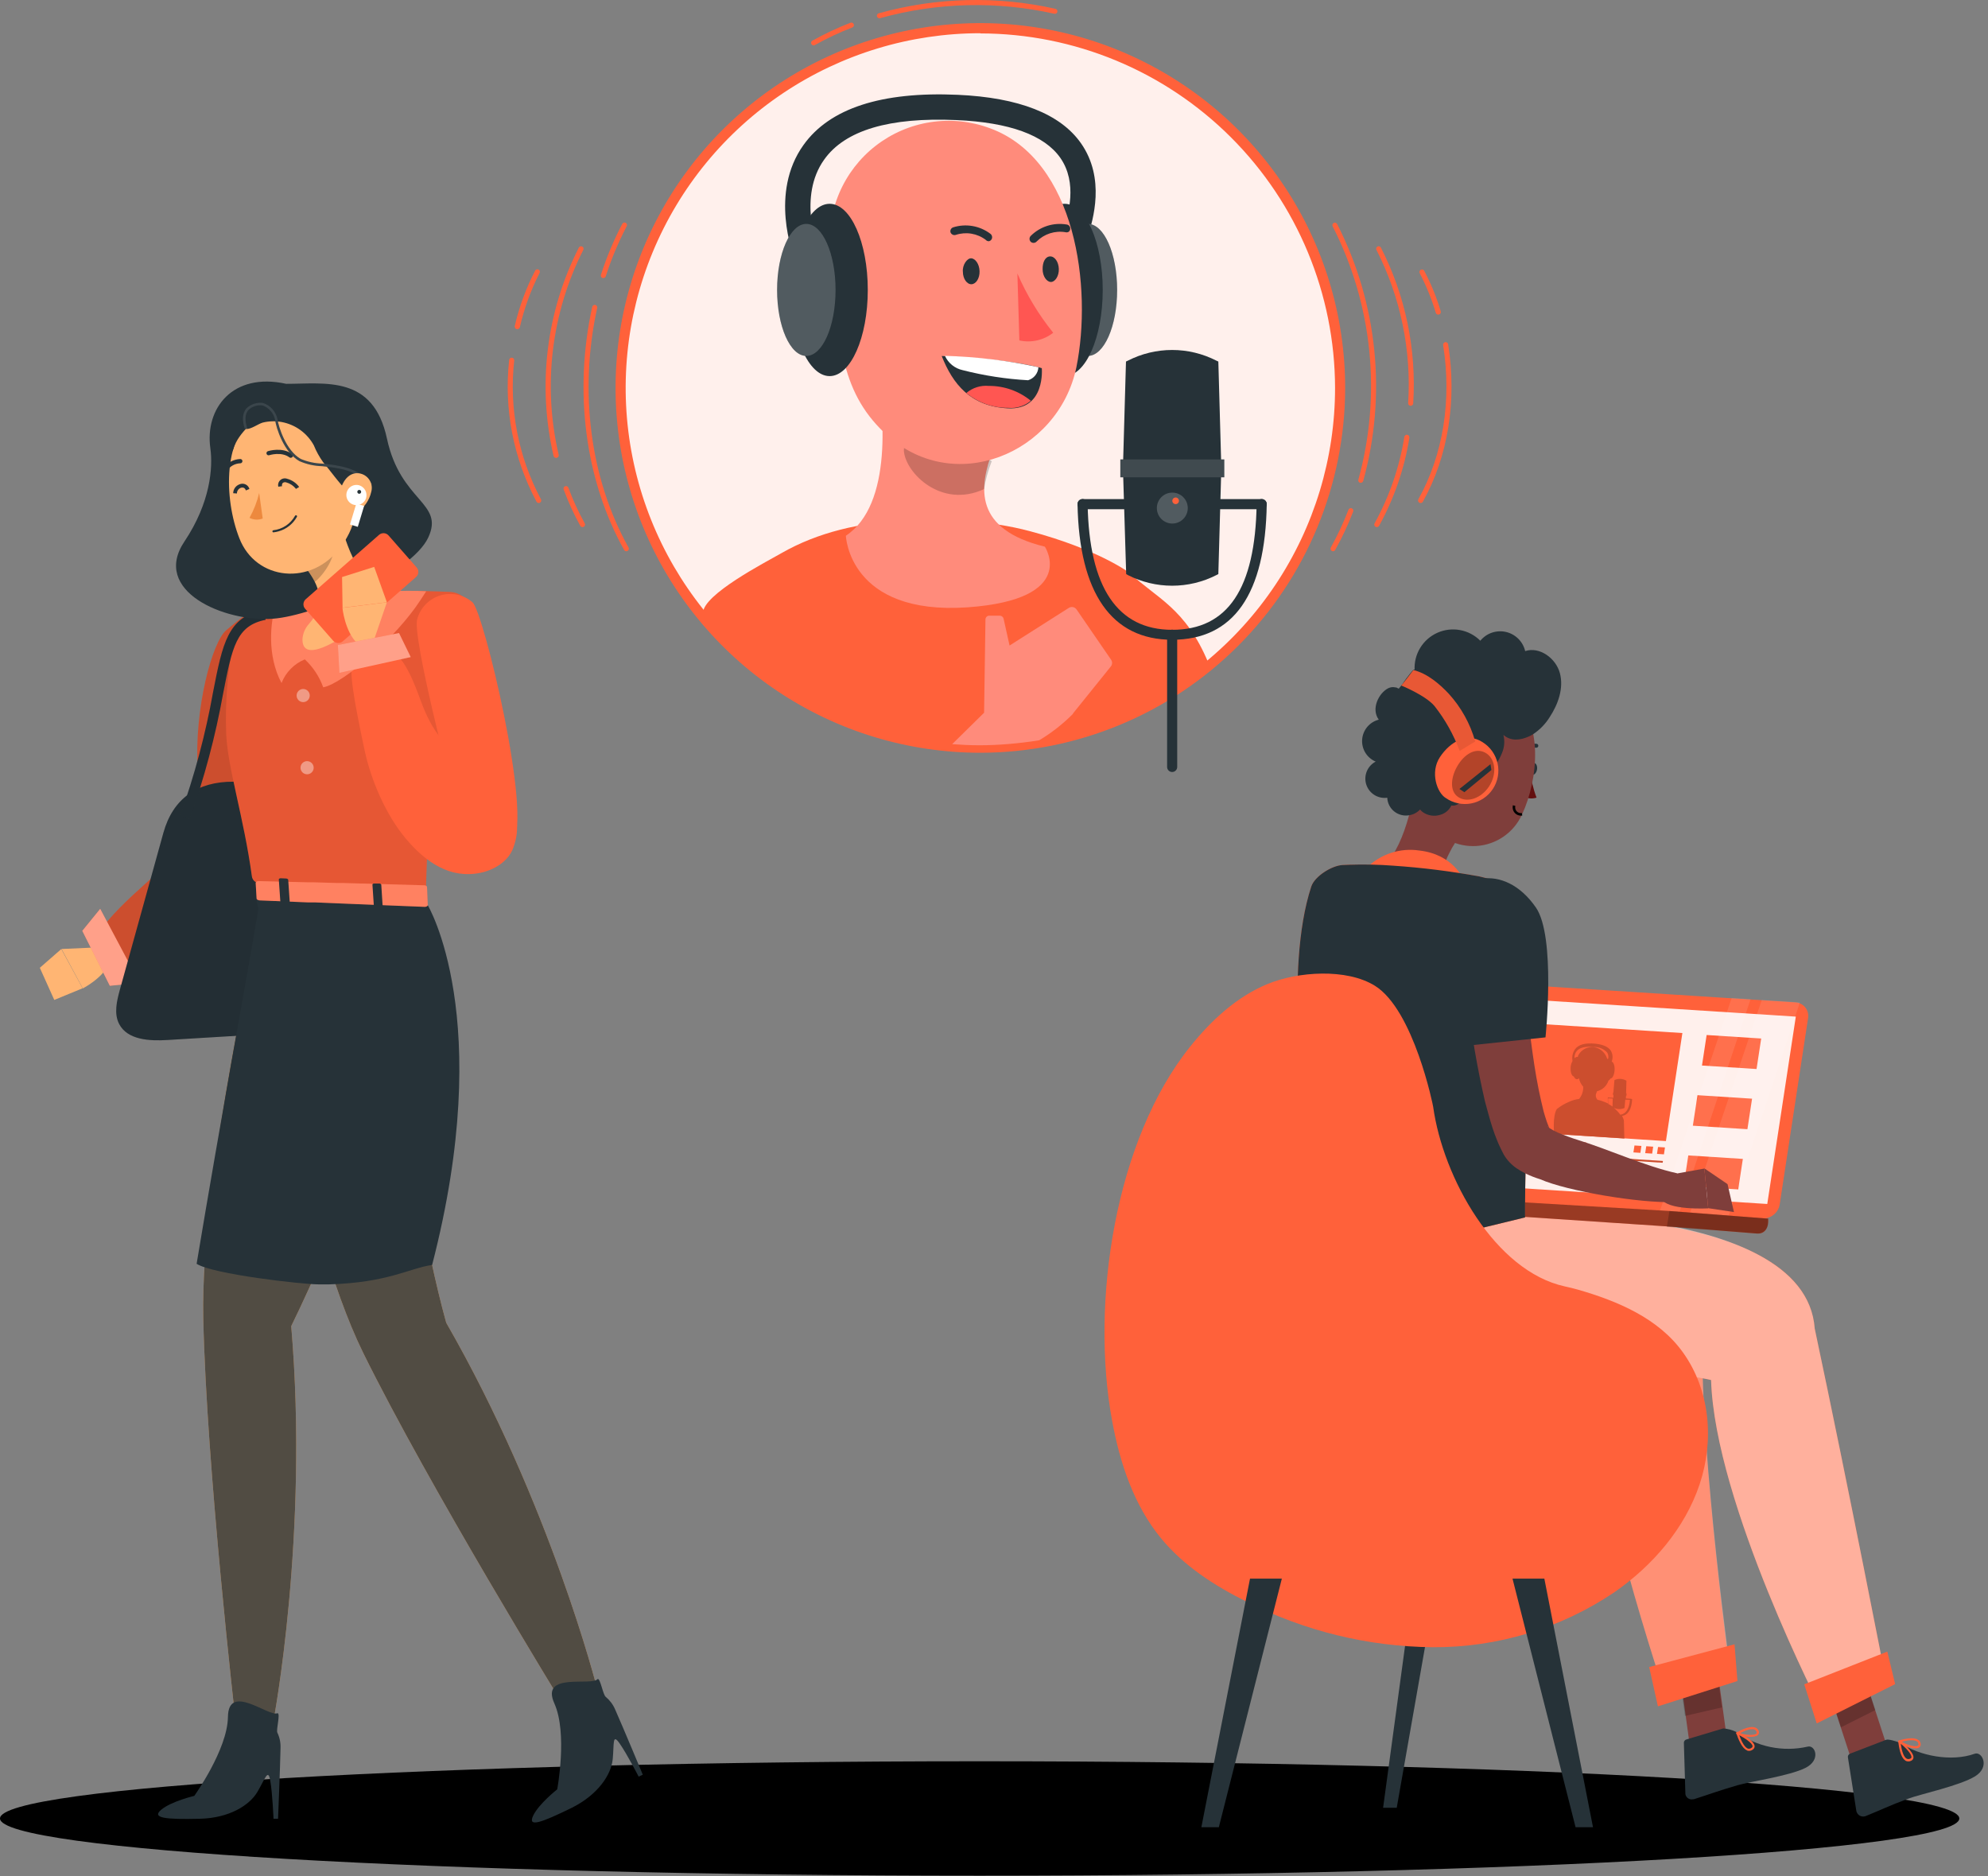 <svg width="373" height="352" viewBox="0 0 373 352" fill="none" xmlns="http://www.w3.org/2000/svg">
<rect x="0" y="0" width="373" height="352" fill="#808080" stroke="none"/>
<path d="M183.808 351.9C285.322 351.9 367.616 347.096 367.616 341.169C367.616 335.242 285.322 330.438 183.808 330.438C82.293 330.438 0 335.242 0 341.169C0 347.096 82.293 351.9 183.808 351.9Z" fill="black"/>
<path d="M49.004 179.295C49.004 179.295 56.199 229.539 68.135 253.799C80.553 278.987 105.599 319.751 105.599 319.751L112.027 316.755C112.027 316.755 103.305 282.22 83.72 248.158C75.605 218.77 71.5 169.91 71.5 169.91L49.004 179.295Z" fill="#FFB573"/>
<path opacity="0.8" d="M49.004 179.295C49.004 179.295 56.199 229.539 68.135 253.799C80.553 278.987 105.599 319.751 105.599 319.751L112.027 316.755C112.027 316.755 103.305 282.22 83.72 248.158C75.605 218.77 71.5 169.91 71.5 169.91L49.004 179.295Z" fill="#263238"/>
<path d="M48.993 171.723C48.993 171.723 37.56 220.327 38.138 247.326C38.745 275.405 44.206 322.938 44.206 322.938H51.297C51.297 322.938 57.989 287.957 54.643 248.805C74.049 209.045 79.016 174.861 79.016 174.861L48.993 171.723Z" fill="#FFB573"/>
<path opacity="0.8" d="M48.993 171.723C48.993 171.723 37.56 220.327 38.138 247.326C38.745 275.405 44.206 322.938 44.206 322.938H51.297C51.297 322.938 57.989 287.957 54.643 248.805C74.049 209.045 79.016 174.861 79.016 174.861L48.993 171.723Z" fill="#263238"/>
<path d="M47.534 166.781C45.069 169.768 41.714 171.863 38.434 173.901C36.032 175.38 33.643 176.862 31.267 178.347C28.802 179.873 26.176 181.447 23.284 181.409C20.393 181.371 17.824 176.062 18.544 175.001C22.602 168.829 32.177 162.373 35.409 157.681C36.003 156.52 36.492 155.308 36.869 154.059C36.869 152.068 37.097 144.484 37.097 144.484C36.395 132.89 39.855 120.358 42.472 118.215C46.264 115.115 48.302 112.992 51.004 116.092C52.777 118.159 49.99 138.436 50.113 148.864C50.113 149.168 50.805 153.946 50.9 155.197C51.364 161.53 49.999 163.805 47.534 166.781Z" fill="#FF613A"/>
<path opacity="0.2" d="M47.534 166.781C45.069 169.768 41.714 171.863 38.434 173.901C36.032 175.38 33.643 176.862 31.267 178.347C28.802 179.873 26.176 181.447 23.284 181.409C20.393 181.371 17.824 176.062 18.544 175.001C22.602 168.829 32.177 162.373 35.409 157.681C36.003 156.52 36.492 155.308 36.869 154.059C36.869 152.068 37.097 144.484 37.097 144.484C36.395 132.89 39.855 120.358 42.472 118.215C46.264 115.115 48.302 112.992 51.004 116.092C52.777 118.159 49.99 138.436 50.113 148.864C50.113 149.168 50.805 153.946 50.9 155.197C51.364 161.53 49.999 163.805 47.534 166.781Z" fill="black"/>
<path d="M18.695 177.723L11.547 178.045L15.538 185.439C15.538 185.439 19.529 183.411 20.742 180.32L18.695 177.723Z" fill="#FFB573"/>
<path d="M7.473 181.572L10.184 187.601L15.502 185.411L11.502 178.055L7.473 181.572Z" fill="#FFB573"/>
<path d="M15.438 174.641L20.604 184.946L26.178 184.387L18.803 170.508L15.438 174.641Z" fill="#FF613A"/>
<path opacity="0.4" d="M15.438 174.641L20.604 184.946L26.178 184.387L18.803 170.508L15.438 174.641Z" fill="white"/>
<path d="M52.037 325.062C52.47 325.962 52.675 326.955 52.634 327.953C52.568 331.594 52.17 341.225 52.17 341.225H51.317C51.317 341.225 51.127 336.485 50.71 334.087C50.293 331.688 49.762 333.698 48.293 336.191C46.823 338.685 43.031 341.093 37.495 341.225C31.001 341.377 28.375 341.093 30.262 339.519C32.148 337.945 36.452 336.931 36.452 336.931C36.452 336.931 42.68 328.257 42.766 322.132C42.851 315.572 50.464 322.227 52.084 321.412C52.644 321.526 51.781 324.512 52.037 325.062Z" fill="#263238"/>
<path d="M113.656 318.359C114.425 318.996 115.03 319.809 115.419 320.729C116.898 324.057 120.605 332.959 120.605 332.959L119.827 333.319C119.827 333.319 117.657 329.1 116.263 327.1C114.869 325.1 115.239 327.147 114.964 330.029C114.689 332.911 112.262 336.665 107.304 339.158C101.484 342.002 98.981 342.894 100.024 340.666C101.067 338.438 104.546 335.708 104.546 335.708C104.546 335.708 106.527 325.213 104.015 319.592C101.313 313.61 111.03 316.425 112.149 314.994C112.651 314.909 113.135 317.98 113.656 318.359Z" fill="#263238"/>
<path d="M30.661 156.231L22.498 185.667C21.911 187.8 21.342 190.179 22.366 192.132C23.93 195.118 28.054 195.327 31.419 195.118L47.042 194.17C49.763 194.009 52.92 193.592 54.332 191.26C55.176 189.866 55.138 188.122 55.062 186.52C54.645 177.16 53.808 167.835 52.55 158.544C51.82 153.15 50.208 146.675 43.8 146.656C37.031 146.628 32.452 149.804 30.661 156.231Z" fill="#263238"/>
<path opacity="0.1" d="M30.661 156.231L22.498 185.667C21.911 187.8 21.342 190.179 22.366 192.132C23.93 195.118 28.054 195.327 31.419 195.118L47.042 194.17C49.763 194.009 52.92 193.592 54.332 191.26C55.176 189.866 55.138 188.122 55.062 186.52C54.645 177.16 53.808 167.835 52.55 158.544C51.82 153.15 50.208 146.675 43.8 146.656C37.031 146.628 32.452 149.804 30.661 156.231Z" fill="#0F0F0F"/>
<path d="M81.077 237.323C76.82 237.92 72.896 240.622 61.823 240.963H61.159C60.695 240.963 60.211 240.963 59.709 240.963C56.742 240.963 39.915 239.067 36.891 237.105C41.384 210.153 46.835 180.329 47.745 174.878L48.485 170.46L48.105 168.943V168.555L63.207 169.105L80.205 169.73C80.205 169.73 93.069 190.956 81.077 237.323Z" fill="#263238"/>
<path d="M47.296 115.184C50.14 114.416 55.013 113.184 59.468 112.387C64.696 111.542 69.977 111.061 75.272 110.946C78.627 110.804 81.907 110.946 84.533 111.06C85.184 111.104 85.816 111.292 86.385 111.611C86.954 111.929 87.444 112.371 87.821 112.903C88.198 113.435 88.451 114.044 88.563 114.686C88.675 115.328 88.642 115.987 88.468 116.615C81.329 142.126 80.21 153.483 79.936 166.651L48.699 165.703C48.343 165.69 48.003 165.552 47.739 165.312C47.475 165.073 47.305 164.748 47.258 164.395C45.732 153.246 42.708 144.136 42.442 137.595C42.218 131.261 42.785 124.923 44.13 118.729C44.259 117.896 44.627 117.118 45.189 116.489C45.751 115.859 46.482 115.406 47.296 115.184V115.184Z" fill="#FF613A"/>
<path opacity="0.1" d="M47.296 115.184C50.14 114.416 55.013 113.184 59.468 112.387C64.696 111.542 69.977 111.061 75.272 110.946C78.627 110.804 81.907 110.946 84.533 111.06C85.184 111.104 85.816 111.292 86.385 111.611C86.954 111.929 87.444 112.371 87.821 112.903C88.198 113.435 88.451 114.044 88.563 114.686C88.675 115.328 88.642 115.987 88.468 116.615C81.329 142.126 80.21 153.483 79.936 166.651L48.803 165.703C48.419 165.69 48.051 165.541 47.766 165.282C47.481 165.024 47.298 164.672 47.249 164.29C45.713 153.199 42.708 144.117 42.442 137.595C42.218 131.261 42.785 124.923 44.13 118.729C44.259 117.896 44.627 117.118 45.189 116.489C45.751 115.859 46.482 115.406 47.296 115.184V115.184Z" fill="black"/>
<path d="M35.579 153.681L33.797 153.027C36.516 145.441 38.593 137.64 40.006 129.706C41.77 120.691 42.746 115.723 49.486 114.387L49.846 116.283C44.348 117.363 43.571 121.355 41.864 130.105C40.425 138.124 38.322 146.01 35.579 153.681V153.681Z" fill="#263238"/>
<path opacity="0.1" d="M35.579 153.681L33.797 153.027C36.516 145.441 38.593 137.64 40.006 129.706C41.77 120.691 42.746 115.723 49.486 114.387L49.846 116.283C44.348 117.363 43.571 121.355 41.864 130.105C40.425 138.124 38.322 146.01 35.579 153.681V153.681Z" fill="#0F0F0F"/>
<path d="M88.65 112.994C87.833 112.288 86.85 111.801 85.793 111.577C84.736 111.353 83.64 111.4 82.606 111.713C81.573 112.026 80.635 112.595 79.88 113.368C79.125 114.14 78.578 115.091 78.289 116.132C77.246 119.355 84.925 148.516 84.925 148.525C84.925 152.317 96.215 158.005 96.215 158.005C99.913 153.113 90.727 114.748 88.65 112.994Z" fill="#FF613A"/>
<path d="M78.971 131.545C77.918 128.701 75.586 122.065 72.591 121.961C70.78 121.895 67.102 122.217 66.239 123.857C65.376 125.497 66.391 131.28 68.391 140.675C69.595 146.363 72.401 152.894 76.145 157.341C79.89 161.787 84.45 164.924 90.147 163.749C92.783 163.199 95.371 161.597 96.3 159.075C99.144 151.302 92.934 147.149 88.65 143.907C83.445 139.935 81.16 137.461 78.971 131.545Z" fill="#FF613A"/>
<path d="M79.965 110.937L78.789 112.729C74.258 119.668 64.332 128.286 60.644 128.949C59.93 126.951 58.746 125.153 57.194 123.707C56.202 124.111 55.303 124.713 54.552 125.476C53.801 126.238 53.213 127.146 52.823 128.144C50.046 122.949 50.738 116.654 51.733 113.573C53.629 113.146 55.592 112.72 57.487 112.388C62.716 111.547 67.996 111.068 73.291 110.956C75.513 110.813 77.742 110.807 79.965 110.937V110.937Z" fill="#FF613A"/>
<path opacity="0.2" d="M79.965 110.937L78.789 112.729C74.258 119.668 64.332 128.286 60.644 128.949C59.93 126.951 58.746 125.153 57.194 123.707C56.202 124.111 55.303 124.713 54.552 125.476C53.801 126.238 53.213 127.146 52.823 128.144C50.046 122.949 50.738 116.654 51.733 113.573C53.629 113.146 55.592 112.72 57.487 112.388C62.716 111.547 67.996 111.068 73.291 110.956C75.513 110.813 77.742 110.807 79.965 110.937V110.937Z" fill="white"/>
<path d="M39.467 84.098C39.979 87.729 39.467 94.337 34.613 101.579C28.357 110.86 42.065 116.747 51.184 116.084C59.28 115.496 77.245 107.476 80.345 100.859C83.445 94.242 75.159 94.223 72.6 82.278C70.04 70.333 61.044 72.021 53.697 72.011C43.619 69.784 38.415 76.675 39.467 84.098Z" fill="#263238"/>
<path d="M57.613 106.859C59.765 109.769 61.348 113.211 57.963 117.06C57.232 117.859 56.803 118.888 56.75 119.97C56.75 121.695 57.698 123.383 63.386 120.055C71.558 115.249 70.875 109.817 70.875 109.817C66.581 108.518 64.012 99.493 63.016 94.336L57.613 106.859Z" fill="#FFB573"/>
<path opacity="0.2" d="M62.532 102.085C63.157 104.284 60.825 107.773 59.062 109.176C58.653 108.359 58.171 107.582 57.621 106.853L60.797 99.449C61.546 100.202 62.136 101.099 62.532 102.085V102.085Z" fill="black"/>
<path d="M64.863 80.855C63.321 78.241 60.807 76.344 57.871 75.579C54.934 74.813 51.814 75.241 49.193 76.769C41.485 81.234 42.064 93.729 44.898 100.953C47.998 108.982 58.473 110.006 63.858 102.707C67.498 97.843 67.043 94.298 66.399 85.918C66.283 84.134 65.757 82.402 64.863 80.855V80.855Z" fill="#FFB573"/>
<path d="M53.715 90.506C53.608 90.468 53.495 90.456 53.382 90.471C53.27 90.486 53.163 90.527 53.07 90.592C52.996 90.675 52.943 90.776 52.916 90.885C52.89 90.995 52.891 91.109 52.919 91.217L52.217 91.312C52.162 91.09 52.168 90.856 52.235 90.637C52.302 90.418 52.428 90.222 52.599 90.068C52.769 89.915 52.978 89.812 53.203 89.769C53.428 89.725 53.661 89.745 53.876 89.824C54.781 90.063 55.578 90.605 56.132 91.359L55.535 91.72C55.073 91.132 54.435 90.707 53.715 90.506Z" fill="#263238"/>
<path d="M46.124 92.015C46.101 91.914 46.057 91.819 45.995 91.735C45.933 91.652 45.854 91.583 45.764 91.531C45.569 91.455 45.352 91.455 45.157 91.531C44.947 91.614 44.767 91.76 44.642 91.948C44.516 92.136 44.451 92.358 44.455 92.584L43.754 92.536C43.756 92.175 43.868 91.823 44.074 91.527C44.281 91.231 44.572 91.004 44.91 90.877C44.989 90.839 45.072 90.81 45.157 90.792C45.5 90.705 45.864 90.755 46.17 90.932C46.477 91.109 46.702 91.399 46.797 91.74L46.124 92.015Z" fill="#263238"/>
<path d="M49.291 97.276C48.894 97.435 48.467 97.506 48.04 97.485C47.613 97.463 47.196 97.35 46.816 97.152C47.631 95.688 48.24 94.119 48.627 92.488L49.291 97.276Z" fill="#ED893E"/>
<path d="M55.717 96.953C55.728 96.93 55.735 96.904 55.736 96.878C55.738 96.852 55.734 96.826 55.725 96.801C55.716 96.776 55.703 96.754 55.685 96.734C55.667 96.715 55.646 96.699 55.623 96.688C55.573 96.665 55.517 96.662 55.466 96.679C55.414 96.697 55.372 96.734 55.348 96.783C54.933 97.525 54.346 98.158 53.637 98.628C52.928 99.098 52.117 99.391 51.271 99.484C51.222 99.498 51.179 99.527 51.15 99.569C51.12 99.611 51.106 99.661 51.11 99.712C51.114 99.737 51.122 99.761 51.135 99.783C51.148 99.804 51.165 99.823 51.185 99.838C51.206 99.853 51.229 99.864 51.253 99.87C51.278 99.876 51.303 99.877 51.328 99.873C51.649 99.838 51.966 99.774 52.276 99.683C53.002 99.479 53.68 99.133 54.271 98.664C54.862 98.195 55.353 97.614 55.717 96.953Z" fill="#263238"/>
<path d="M41.023 78.62C38.179 82.27 43.061 86.564 43.762 84.308C44.891 80.564 48.104 79.682 48.085 76.544C48.047 71.595 43.886 74.98 41.023 78.62Z" fill="#263238"/>
<path d="M54.884 85.746C54.916 85.704 54.938 85.656 54.951 85.605C54.964 85.554 54.966 85.501 54.958 85.449C54.95 85.397 54.932 85.347 54.905 85.302C54.878 85.257 54.842 85.218 54.799 85.187C52.969 83.812 50.381 84.609 50.268 84.646C50.218 84.663 50.172 84.689 50.132 84.722C50.092 84.757 50.059 84.798 50.036 84.845C49.988 84.939 49.979 85.048 50.012 85.149C50.044 85.249 50.116 85.333 50.21 85.381C50.304 85.429 50.414 85.438 50.514 85.405C50.514 85.405 52.789 84.665 54.306 85.812C54.373 85.862 54.455 85.889 54.538 85.889C54.622 85.889 54.704 85.862 54.771 85.812L54.884 85.746Z" fill="#263238"/>
<path d="M42.558 88.364C42.829 87.939 43.199 87.585 43.637 87.334C44.074 87.083 44.566 86.942 45.07 86.923V86.923C45.124 86.924 45.177 86.915 45.227 86.896C45.277 86.876 45.323 86.847 45.361 86.81C45.4 86.773 45.431 86.729 45.453 86.68C45.474 86.631 45.486 86.578 45.487 86.525C45.489 86.472 45.479 86.419 45.46 86.37C45.44 86.32 45.411 86.275 45.374 86.237C45.337 86.199 45.293 86.169 45.244 86.148C45.195 86.128 45.142 86.117 45.089 86.117C44.451 86.138 43.827 86.312 43.269 86.624C42.712 86.936 42.237 87.376 41.885 87.909V87.909C41.855 87.952 41.834 88.001 41.824 88.052C41.814 88.104 41.814 88.157 41.825 88.208C41.835 88.26 41.856 88.308 41.886 88.351C41.916 88.394 41.954 88.431 41.999 88.459C42.057 88.494 42.125 88.512 42.193 88.512C42.261 88.512 42.329 88.494 42.387 88.459C42.45 88.44 42.508 88.407 42.558 88.364Z" fill="#263238"/>
<path d="M52.862 79.18C54.127 79.416 55.323 79.931 56.364 80.687C57.405 81.442 58.265 82.421 58.882 83.55C59.339 84.674 59.928 85.74 60.636 86.726C61.422 87.607 64.058 91.219 64.996 91.93C65.935 92.641 65.603 89.844 66.494 89.304C67.449 88.877 68.363 88.363 69.224 87.768C69.745 87.272 70.142 86.659 70.382 85.981C70.623 85.302 70.7 84.577 70.608 83.863C70.418 82.43 69.866 81.07 69.006 79.909C67.863 78.238 66.397 76.811 64.695 75.713C62.993 74.615 61.09 73.868 59.095 73.514C57.101 73.161 55.056 73.21 53.081 73.657C51.105 74.104 49.239 74.94 47.591 76.117C46.529 76.876 43.524 80.08 46.216 80.469C47.032 80.582 48.454 79.521 49.288 79.284C50.459 78.997 51.677 78.961 52.862 79.18Z" fill="#263238"/>
<path d="M69.463 91.142C66.969 88.146 63.509 87.786 60.438 87.464C58.971 87.425 57.526 87.103 56.181 86.516C53.233 84.847 51.801 80.249 51.612 78.761C51.485 78.152 51.205 77.586 50.799 77.115C50.392 76.644 49.873 76.284 49.289 76.069C48.802 75.996 48.305 76.037 47.836 76.188C47.367 76.339 46.94 76.597 46.587 76.941C45.962 77.68 45.895 78.837 46.398 80.382L45.952 80.524C45.383 78.818 45.478 77.51 46.227 76.628C46.637 76.228 47.133 75.928 47.677 75.751C48.221 75.573 48.799 75.523 49.365 75.604C50.052 75.834 50.664 76.242 51.141 76.787C51.617 77.331 51.94 77.993 52.076 78.704C52.257 80.069 53.66 84.544 56.418 86.099C57.707 86.644 59.086 86.943 60.485 86.98C63.49 87.293 67.216 87.682 69.832 90.82L69.463 91.142Z" fill="#263238"/>
<path opacity="0.1" d="M69.463 91.142C66.969 88.146 63.509 87.786 60.438 87.464C58.971 87.425 57.526 87.103 56.181 86.516C53.233 84.847 51.801 80.249 51.612 78.761C51.485 78.152 51.205 77.586 50.799 77.115C50.392 76.644 49.873 76.284 49.289 76.069C48.802 75.996 48.305 76.037 47.836 76.188C47.367 76.339 46.94 76.597 46.587 76.941C45.962 77.68 45.895 78.837 46.398 80.382L45.952 80.524C45.383 78.818 45.478 77.51 46.227 76.628C46.637 76.228 47.133 75.928 47.677 75.751C48.221 75.573 48.799 75.523 49.365 75.604C50.052 75.834 50.664 76.242 51.141 76.787C51.617 77.331 51.94 77.993 52.076 78.704C52.257 80.069 53.66 84.544 56.418 86.099C57.707 86.644 59.086 86.943 60.485 86.98C63.49 87.293 67.216 87.682 69.832 90.82L69.463 91.142Z" fill="white"/>
<path d="M69.735 91.171C69.636 90.446 69.254 89.79 68.674 89.346C68.093 88.902 67.36 88.706 66.635 88.8C64.55 89.113 63.602 91.919 63.602 93.758C63.602 95.787 65.118 97.285 66.948 96.147C68.32 95.27 69.29 93.887 69.65 92.299C69.754 91.932 69.782 91.549 69.735 91.171V91.171Z" fill="#FFB573"/>
<path d="M68.676 93.482C68.557 93.832 68.338 94.141 68.046 94.368C67.753 94.596 67.401 94.733 67.031 94.763C66.662 94.792 66.293 94.713 65.968 94.534C65.643 94.356 65.378 94.087 65.205 93.759C65.031 93.432 64.958 93.061 64.993 92.692C65.028 92.324 65.171 91.973 65.403 91.685C65.635 91.396 65.946 91.181 66.299 91.068C66.651 90.954 67.03 90.947 67.387 91.045C67.632 91.12 67.859 91.242 68.057 91.406C68.255 91.569 68.418 91.769 68.538 91.995C68.658 92.222 68.732 92.47 68.755 92.725C68.779 92.98 68.752 93.237 68.676 93.482Z" fill="white"/>
<path d="M68.317 94.919L66.852 94.477L65.667 98.399L67.132 98.842L68.317 94.919Z" fill="white"/>
<path d="M67.748 92.376C67.735 92.423 67.713 92.466 67.683 92.504C67.652 92.542 67.615 92.573 67.573 92.596C67.53 92.619 67.484 92.633 67.435 92.638C67.387 92.642 67.339 92.637 67.293 92.623C67.201 92.594 67.124 92.53 67.08 92.444C67.036 92.359 67.027 92.26 67.056 92.168C67.085 92.076 67.149 91.999 67.234 91.955C67.32 91.911 67.419 91.902 67.511 91.931C67.601 91.959 67.676 92.022 67.72 92.105C67.765 92.189 67.775 92.286 67.748 92.376V92.376Z" fill="#263238"/>
<path d="M71.114 100.349L57.365 112.42C56.838 112.883 56.785 113.685 57.248 114.212L62.514 120.211C62.977 120.738 63.78 120.79 64.307 120.328L78.057 108.257C78.584 107.794 78.636 106.991 78.173 106.464L72.907 100.465C72.444 99.938 71.642 99.886 71.114 100.349Z" fill="#FF613A"/>
<path d="M70.27 119.761L72.592 112.992L64.25 114.035C64.25 114.035 64.677 118.491 67.094 120.766L70.27 119.761Z" fill="#FFB573"/>
<path d="M70.209 106.355L64.18 108.261L64.275 114.015L72.588 112.991L70.209 106.355Z" fill="#FFB573"/>
<path d="M74.865 118.766L63.395 121.012L63.679 126.236L77.065 123.278L74.865 118.766Z" fill="#FF613A"/>
<path opacity="0.4" d="M74.865 118.766L63.395 121.012L63.679 126.236L77.065 123.278L74.865 118.766Z" fill="white"/>
<path d="M79.693 170.14L63.947 169.505L62.629 169.448L59.225 169.306H57.917L48.674 168.926C48.39 168.879 48.143 168.756 48.143 168.576L47.973 165.656C47.973 165.457 48.219 165.296 48.541 165.305L57.728 165.533H58.827L63.349 165.665H64.421L79.588 166.092C79.692 166.087 79.796 166.109 79.889 166.155C79.981 166.202 80.061 166.271 80.119 166.357L80.252 169.666C80.347 169.931 80.062 170.149 79.693 170.14Z" fill="#FF613A"/>
<path opacity="0.2" d="M79.693 170.14L63.947 169.505L62.629 169.448L59.225 169.306H57.917L48.674 168.926C48.39 168.879 48.143 168.756 48.143 168.576L47.973 165.656C47.973 165.457 48.219 165.296 48.541 165.305L57.728 165.533H58.827L63.349 165.665H64.421L79.588 166.092C79.692 166.087 79.796 166.109 79.889 166.155C79.981 166.202 80.061 166.271 80.119 166.357L80.252 169.666C80.347 169.931 80.062 170.149 79.693 170.14Z" fill="white"/>
<path d="M52.986 169.438H54C54.039 169.449 54.079 169.452 54.119 169.446C54.159 169.441 54.197 169.426 54.231 169.405C54.265 169.383 54.294 169.355 54.317 169.321C54.339 169.288 54.354 169.25 54.36 169.21L54.076 165.077C54.076 164.954 53.896 164.83 53.687 164.821L52.673 164.773C52.464 164.773 52.312 164.868 52.312 164.991L52.597 169.144C52.623 169.227 52.674 169.301 52.744 169.353C52.814 169.406 52.898 169.436 52.986 169.438V169.438Z" fill="#263238"/>
<path d="M70.523 170.356H71.472C71.507 170.365 71.544 170.368 71.581 170.362C71.617 170.357 71.652 170.344 71.683 170.324C71.715 170.305 71.741 170.279 71.762 170.248C71.783 170.218 71.797 170.183 71.803 170.147L71.538 165.995C71.538 165.881 71.358 165.758 71.168 165.758H70.22C70.031 165.758 69.879 165.834 69.879 165.966L70.154 170.1C70.173 170.27 70.334 170.337 70.523 170.356Z" fill="#263238"/>
<path opacity="0.4" d="M56.885 131.727C57.565 131.727 58.117 131.175 58.117 130.494C58.117 129.813 57.565 129.262 56.885 129.262C56.204 129.262 55.652 129.813 55.652 130.494C55.652 131.175 56.204 131.727 56.885 131.727Z" fill="white"/>
<path opacity="0.4" d="M58.852 144.033C58.852 144.277 58.779 144.515 58.644 144.718C58.508 144.921 58.316 145.078 58.091 145.172C57.865 145.265 57.618 145.289 57.379 145.242C57.14 145.194 56.92 145.077 56.748 144.905C56.575 144.732 56.458 144.513 56.41 144.274C56.363 144.035 56.387 143.787 56.48 143.562C56.574 143.336 56.732 143.144 56.934 143.008C57.137 142.873 57.375 142.801 57.619 142.801C57.946 142.801 58.259 142.931 58.49 143.162C58.722 143.393 58.852 143.706 58.852 144.033V144.033Z" fill="white"/>
<path d="M257.926 163.642C257.926 163.642 258.409 169.036 267.946 172.439C277.483 175.843 274.402 169.643 274.402 169.643C270.022 166.656 270.24 163.395 271.824 160.248C272.206 159.456 272.64 158.69 273.122 157.954L268.951 150.673L265.889 145.336C265.121 151.147 262.884 161.405 257.926 163.642Z" fill="#7F3E3B"/>
<path d="M287.881 143.142C288.279 143.237 288.497 143.825 288.374 144.432C288.251 145.038 287.824 145.465 287.426 145.38C287.028 145.294 286.819 144.697 286.933 144.081C287.047 143.465 287.483 143.048 287.881 143.142Z" fill="#263238"/>
<path d="M285.124 141.292C285.055 141.221 285.016 141.126 285.016 141.027C285.016 140.928 285.055 140.832 285.124 140.761C285.524 140.323 286.022 139.985 286.577 139.774C287.132 139.564 287.728 139.486 288.319 139.548V139.548C288.367 139.556 288.413 139.574 288.454 139.599C288.495 139.625 288.531 139.659 288.559 139.698C288.587 139.738 288.607 139.783 288.618 139.83C288.629 139.878 288.63 139.927 288.622 139.975C288.614 140.023 288.597 140.068 288.571 140.11C288.545 140.151 288.511 140.186 288.472 140.215C288.432 140.243 288.387 140.263 288.34 140.274C288.293 140.285 288.243 140.286 288.196 140.278C287.729 140.235 287.26 140.297 286.821 140.462C286.383 140.626 285.987 140.887 285.664 141.226C285.623 141.272 285.571 141.306 285.513 141.326C285.455 141.346 285.393 141.351 285.333 141.34C285.26 141.341 285.189 141.325 285.124 141.292V141.292Z" fill="#263238"/>
<path d="M285.727 149.343C286.107 149.578 286.534 149.727 286.977 149.779C287.421 149.832 287.871 149.786 288.296 149.646C287.661 147.98 287.253 146.236 287.082 144.461L285.727 149.343Z" fill="#630F0F"/>
<path d="M268.938 132.022C270.581 129.879 273.007 128.475 275.684 128.12C278.361 127.764 281.07 128.486 283.215 130.126C289.851 134.932 288.59 146.394 285.575 152.793C284.822 154.469 283.625 155.908 282.113 156.953C280.602 157.998 278.833 158.61 276.998 158.722C275.164 158.834 273.334 158.443 271.706 157.59C270.078 156.737 268.714 155.455 267.762 153.883C264.776 149.143 265.819 144.659 266.928 136.999C267.143 135.191 267.837 133.472 268.938 132.022V132.022Z" fill="#7F3E3B"/>
<path d="M282.181 141.436C284.021 142.469 284.163 146.176 283.736 148.356C283.243 150.793 281.499 152.148 280.124 150.196C279.063 148.582 278.542 146.673 278.636 144.745C278.74 142.261 280.342 140.403 282.181 141.436Z" fill="#7F3E3B"/>
<path d="M285.361 153.029C285.133 153.029 284.908 152.979 284.701 152.881C284.495 152.784 284.313 152.643 284.167 152.467C284.021 152.292 283.916 152.087 283.859 151.866C283.801 151.645 283.793 151.414 283.835 151.19V151.086L284.299 151.181V151.285C284.267 151.455 284.277 151.631 284.328 151.797C284.379 151.963 284.47 152.113 284.592 152.237C284.714 152.36 284.864 152.451 285.03 152.503C285.195 152.556 285.371 152.567 285.541 152.536L285.617 153.01L285.361 153.029Z" fill="black"/>
<path d="M290.79 134.496C290.002 135.782 288.944 136.882 287.69 137.719C287.445 137.885 287.185 138.028 286.913 138.146C285.263 138.904 283.434 139.094 282.078 137.871C282.363 138.997 282.273 140.185 281.822 141.255C281.266 142.651 280.423 143.913 279.348 144.962C279.683 144.025 279.742 143.012 279.518 142.042C279.331 141.431 278.948 140.898 278.428 140.525C278.136 140.304 277.8 140.145 277.444 140.059C277.087 139.973 276.716 139.962 276.355 140.026C275.993 140.09 275.649 140.228 275.344 140.432C275.038 140.635 274.778 140.899 274.579 141.208C274.292 141.793 274.123 142.43 274.082 143.08C274.042 143.731 274.13 144.383 274.342 145C274.774 146.215 274.96 147.504 274.892 148.792C274.693 150.072 273.593 151.333 272.314 151.124C272.11 151.553 271.815 151.931 271.45 152.234C271.085 152.537 270.658 152.757 270.2 152.878C269.653 153.049 269.074 153.091 268.508 153C267.942 152.91 267.405 152.69 266.938 152.356C266.754 152.218 266.588 152.055 266.446 151.873C265.898 152.456 265.17 152.837 264.379 152.954C263.889 153.039 263.387 153.019 262.906 152.895C262.424 152.771 261.975 152.546 261.588 152.235C261.2 151.924 260.883 151.533 260.658 151.09C260.434 150.647 260.306 150.161 260.284 149.664C259.441 149.781 258.584 149.597 257.864 149.144C257.143 148.691 256.606 147.999 256.346 147.188C256.087 146.378 256.122 145.502 256.445 144.715C256.768 143.928 257.359 143.28 258.113 142.886C257.309 142.548 256.632 141.967 256.176 141.224C255.72 140.481 255.51 139.613 255.574 138.744C255.638 137.875 255.973 137.047 256.532 136.379C257.091 135.71 257.847 135.234 258.691 135.018C257.203 132.989 258.691 130.059 260.416 129.149C260.57 129.071 260.732 129.011 260.9 128.969C261.192 128.894 261.499 128.894 261.791 128.969H261.933C262.085 129.017 262.229 129.088 262.36 129.178C262.394 129.188 262.43 129.188 262.464 129.178C262.893 128.688 263.283 128.165 263.63 127.614L263.791 127.386C263.857 127.312 263.917 127.233 263.971 127.149C264.701 126.201 265.403 125.253 265.422 125.727C265.338 124.265 265.7 122.812 266.461 121.561C267.222 120.309 268.345 119.319 269.682 118.72C271.019 118.122 272.505 117.944 273.946 118.21C275.386 118.476 276.711 119.173 277.746 120.21C278.314 119.513 279.067 118.99 279.917 118.699C280.768 118.408 281.683 118.361 282.559 118.563C283.435 118.765 284.237 119.209 284.874 119.843C285.511 120.478 285.958 121.278 286.164 122.153C288.894 121.262 291.937 123.518 292.677 126.296C293.416 129.074 292.373 132.079 290.79 134.496Z" fill="#263238"/>
<path d="M315.014 312.72L321.83 310.359L324.153 327.224L317.337 329.575L315.014 312.72Z" fill="#7F3E3B"/>
<path opacity="0.2" d="M316.15 321.925L323.07 320.332L321.772 310.89L314.955 313.241L316.15 321.925Z" fill="black"/>
<path d="M325.811 326.892C328.115 328.058 331.945 328.636 337.813 328.456C339.168 328.456 339.955 331.3 337.016 332.021C334.078 332.741 328.238 334.087 326.095 334.524C323.517 335.045 322.161 335.472 320.521 335.964C320.146 336.078 319.753 336.116 319.363 336.077C318.974 336.038 318.596 335.922 318.251 335.736C317.907 335.55 317.602 335.298 317.356 334.994C317.109 334.69 316.925 334.34 316.814 333.964C316.756 333.729 316.73 333.486 316.739 333.244C316.739 333.244 317.241 327.395 317.516 327.338L323.526 324.854C323.953 324.797 324.465 326.494 325.811 326.892Z" fill="#7F3E3B"/>
<path d="M245.744 230.139C245.913 236.648 247.262 243.072 249.726 249.099C254.684 260.987 285.276 258.522 298.661 257.954C297.713 274.335 312.692 318.806 312.692 318.806L324.845 315.573C324.845 315.573 319.091 273.965 319.375 251.327C319.669 230.661 271.975 228.66 271.975 228.66L245.744 230.139Z" fill="#FF613A"/>
<path opacity="0.3" d="M245.744 230.139C245.913 236.648 247.262 243.072 249.726 249.099C254.684 260.987 285.276 258.522 298.661 257.953C297.713 274.334 312.521 318.284 312.521 318.284L324.845 314.729C324.845 314.729 319.091 273.965 319.413 251.289C319.707 230.622 272.013 228.622 272.013 228.622L245.744 230.139Z" fill="white"/>
<path d="M309.428 312.757L325.439 308.491L325.989 315.383L311.068 320.133L309.428 312.757Z" fill="#FF613A"/>
<path d="M342.997 316.786L349.452 313.553L354.676 329.575L348.23 332.807L342.997 316.786Z" fill="#7F3E3B"/>
<path d="M355.9 328.533C358.204 329.699 362.034 330.277 367.902 330.097C369.257 330.097 370.044 332.941 367.105 333.662C364.167 334.382 358.327 335.728 356.184 336.164C352.696 336.866 348.06 338.392 347.852 335.321C347.852 335.321 347.33 329.026 347.605 328.979L353.606 326.495C354.042 326.419 354.45 327.566 355.9 328.533Z" fill="#7F3E3B"/>
<path opacity="0.2" d="M345.404 324.066L351.86 320.833L349.168 312.566L342.712 315.799L345.404 324.066Z" fill="black"/>
<path d="M261.338 229.105C261.338 229.105 259.926 242.377 263.983 252.075C268.951 263.954 306.312 255.346 321.043 258.91C321.745 282.061 341.899 321.061 341.899 321.061L353.93 315.61C353.93 315.61 347.038 280.089 340.487 249.25C338.799 226.204 286.508 228.044 286.195 228.1L261.338 229.105Z" fill="#FF613A"/>
<path opacity="0.5" d="M261.338 229.106C261.338 229.106 259.926 242.378 263.983 252.076C268.951 263.954 306.312 255.346 321.043 258.911C321.745 282.061 341.899 321.062 341.899 321.062L353.93 315.611C353.93 315.611 347.038 280.089 340.487 249.251C338.724 224.669 278.526 227.561 278.213 227.57L261.338 229.106Z" fill="white"/>
<path d="M338.524 316L354.109 309.866L355.579 315.962L340.866 323.337L338.524 316Z" fill="#FF613A"/>
<path d="M331.585 225.883L275.833 222.309L281.189 187.167L336.941 190.732L331.585 225.883Z" fill="#FF613A"/>
<path d="M330.646 228.594L275.662 225.077C275.3 225.061 274.945 224.968 274.622 224.804C274.299 224.64 274.014 224.409 273.787 224.126C273.56 223.844 273.396 223.516 273.306 223.165C273.216 222.814 273.201 222.448 273.263 222.091L278.61 187.167C278.737 186.408 279.136 185.723 279.734 185.239C280.331 184.755 281.084 184.507 281.852 184.541L336.836 188.058C337.199 188.072 337.554 188.164 337.878 188.328C338.202 188.491 338.487 188.722 338.715 189.005C338.942 189.288 339.106 189.617 339.196 189.968C339.285 190.32 339.299 190.687 339.235 191.044L333.916 225.968C333.789 226.731 333.386 227.421 332.782 227.905C332.179 228.39 331.418 228.635 330.646 228.594V228.594Z" fill="#FF613A"/>
<path d="M331.585 225.883L275.833 222.309L281.189 187.167L336.941 190.732L331.585 225.883Z" fill="#FF613A"/>
<path opacity="0.9" d="M331.585 225.883L275.833 222.309L281.189 187.167L336.941 190.732L331.585 225.883Z" fill="white"/>
<path d="M329.574 200.562L319.335 199.908L320.208 194.182L330.446 194.837L329.574 200.562Z" fill="#FF613A"/>
<path d="M327.86 211.852L317.622 211.198L318.494 205.472L328.733 206.127L327.86 211.852Z" fill="#FF613A"/>
<path d="M326.133 223.152L315.894 222.498L316.766 216.772L327.005 217.426L326.133 223.152Z" fill="#FF613A"/>
<path opacity="0.1" d="M324.91 187.232L311.411 227.276L315.07 227.503L328.447 187.46L324.91 187.232Z" fill="white"/>
<path opacity="0.1" d="M330.562 187.594L317.062 227.638L324.333 228.102L337.71 188.059L330.562 187.594Z" fill="white"/>
<path d="M282.46 215.929L282.403 216.251L311.952 218.147L312.009 217.816L282.46 215.929Z" fill="#FF613A"/>
<path d="M312.568 214.081L283.067 212.194L286.148 191.926L315.659 193.812L312.568 214.081Z" fill="#FF613A"/>
<path d="M283.35 220.28C283.156 220.27 282.967 220.22 282.794 220.132C282.621 220.044 282.469 219.92 282.348 219.768C282.227 219.616 282.14 219.441 282.092 219.253C282.044 219.065 282.037 218.869 282.07 218.677V218.677C282.135 218.271 282.349 217.902 282.669 217.643C282.989 217.384 283.394 217.253 283.805 217.274C283.999 217.282 284.188 217.331 284.361 217.419C284.534 217.506 284.686 217.629 284.807 217.78C284.929 217.931 285.016 218.106 285.064 218.293C285.112 218.481 285.119 218.677 285.085 218.867V218.867C285.02 219.275 284.808 219.644 284.487 219.905C284.167 220.165 283.763 220.299 283.35 220.28V220.28Z" fill="#FF613A"/>
<path d="M297.437 215.625L282.686 214.687L282.876 213.388L297.636 214.336L297.437 215.625Z" fill="#FF613A"/>
<path d="M311.47 221.218L305.772 220.848L305.962 219.55L311.669 219.919L311.47 221.218Z" fill="#FF613A"/>
<path d="M312.198 216.574L310.89 216.488L311.089 215.19L312.388 215.275L312.198 216.574Z" fill="#FF613A"/>
<path d="M309.99 216.431L308.681 216.346L308.88 215.047L310.179 215.133L309.99 216.431Z" fill="#FF613A"/>
<path d="M307.779 216.291L306.471 216.206L306.67 214.907L307.969 214.992L307.779 216.291Z" fill="#FF613A"/>
<path opacity="0.2" d="M297.437 215.625L282.686 214.687L282.876 213.388L297.636 214.336L297.437 215.625Z" fill="white"/>
<path opacity="0.2" d="M312.009 217.816L282.46 215.929L282.403 216.251L311.952 218.147L312.009 217.816Z" fill="black"/>
<path d="M313.23 227.2L331.754 228.631C331.849 230.812 330.806 231.523 329.668 231.428L323.743 230.954L319.79 230.622L313.638 230.148L285.34 228.252V225.541L313.23 227.2Z" fill="#FF613A"/>
<path opacity="0.4" d="M313.23 227.2L331.754 228.631C331.849 230.812 330.806 231.523 329.668 231.428L323.743 230.954L319.79 230.622L313.638 230.148L285.34 228.252V225.541L313.23 227.2Z" fill="black"/>
<path d="M306.101 206.192C306.101 206.192 306.101 206.192 306.101 206.144C306.101 206.097 306.101 206.144 306.101 206.144H306.054L305.049 206.088L305.097 205.557H305.172V205.121H305.097L305.163 202.732H305.115C304.793 202.544 304.431 202.435 304.059 202.414C303.687 202.392 303.315 202.459 302.973 202.608H302.916L302.708 204.997H302.641V205.433H302.717V205.964L301.712 205.898H301.665C301.665 205.898 301.665 205.898 301.665 205.945C301.655 206.306 301.671 206.667 301.712 207.026C301.31 206.834 300.895 206.669 300.47 206.533C300.229 206.449 299.982 206.383 299.731 206.334C299.613 206.208 299.524 206.058 299.47 205.895C299.416 205.731 299.398 205.557 299.418 205.386C299.471 205.164 299.547 204.948 299.646 204.741H299.598C300.105 204.629 300.574 204.387 300.958 204.037C301.342 203.688 301.628 203.245 301.788 202.751C301.943 202.652 302.07 202.515 302.158 202.352C302.537 202.352 302.888 201.66 302.935 200.788C302.983 199.916 302.745 199.281 302.395 199.167C302.521 198.844 302.574 198.498 302.551 198.152C302.528 197.807 302.43 197.47 302.262 197.167C301.807 196.427 300.821 195.972 299.333 195.811C297.437 195.622 296.195 195.963 295.541 196.816C295.308 197.135 295.144 197.498 295.059 197.883C294.974 198.268 294.97 198.667 295.048 199.053C294.823 199.433 294.699 199.864 294.687 200.305C294.64 201.177 294.906 201.897 295.285 201.954C295.427 202.267 295.617 202.466 295.844 202.476C295.921 202.477 295.997 202.462 296.068 202.43C296.138 202.399 296.201 202.353 296.252 202.296C296.372 202.889 296.65 203.44 297.057 203.888C297.084 204.722 296.808 205.537 296.28 206.182C295.622 206.254 294.981 206.437 294.384 206.723C293.564 207.064 292.795 207.517 292.099 208.069C291.256 209.444 291.597 212.752 291.597 212.752L304.774 213.596L304.679 210.164C304.591 209.885 304.477 209.616 304.338 209.358C305.485 209.169 306.13 208.116 306.234 206.22L306.101 206.192ZM296.081 198.124C296.081 198.181 296.081 198.238 296.015 198.295C295.974 198.285 295.932 198.285 295.891 198.295C295.798 198.298 295.707 198.323 295.624 198.368C295.542 198.412 295.471 198.475 295.417 198.551C295.387 198.072 295.528 197.598 295.816 197.214C296.365 196.532 297.475 196.266 299.096 196.437C299.561 196.422 300.023 196.509 300.451 196.693C300.878 196.876 301.261 197.151 301.57 197.499C301.77 197.853 301.825 198.271 301.722 198.665H301.608H301.551C301.43 198.241 301.22 197.848 300.936 197.512C300.651 197.175 300.299 196.902 299.901 196.712C299.205 196.392 298.41 196.361 297.69 196.626C296.971 196.891 296.386 197.429 296.062 198.124H296.081ZM301.769 207.13C301.72 206.776 301.701 206.417 301.712 206.059L302.594 206.107L302.546 207.604C302.305 207.424 302.048 207.265 301.779 207.13H301.769ZM304.016 209.14C303.667 208.653 303.252 208.216 302.783 207.841C303.09 207.989 303.424 208.07 303.764 208.078C304.104 208.086 304.442 208.022 304.755 207.889H304.803L304.945 206.306L305.826 206.353C305.665 208.05 305.078 208.97 304.016 209.14Z" fill="#FF613A"/>
<path opacity="0.2" d="M306.101 206.192C306.101 206.192 306.101 206.192 306.101 206.144C306.101 206.097 306.101 206.144 306.101 206.144H306.054L305.049 206.088L305.097 205.557H305.172V205.121H305.097L305.163 202.732H305.115C304.793 202.544 304.431 202.435 304.059 202.414C303.687 202.392 303.315 202.459 302.973 202.608H302.916L302.708 204.997H302.641V205.433H302.717V205.964L301.712 205.898H301.665C301.665 205.898 301.665 205.898 301.665 205.945C301.655 206.306 301.671 206.667 301.712 207.026C301.31 206.834 300.895 206.669 300.47 206.533C300.229 206.449 299.982 206.383 299.731 206.334C299.613 206.208 299.524 206.058 299.47 205.895C299.416 205.731 299.398 205.557 299.418 205.386C299.471 205.164 299.547 204.948 299.646 204.741H299.598C300.105 204.629 300.574 204.387 300.958 204.037C301.342 203.688 301.628 203.245 301.788 202.751C301.943 202.652 302.07 202.515 302.158 202.352C302.537 202.352 302.888 201.66 302.935 200.788C302.983 199.916 302.745 199.281 302.395 199.167C302.521 198.844 302.574 198.498 302.551 198.152C302.528 197.807 302.43 197.47 302.262 197.167C301.807 196.427 300.821 195.972 299.333 195.811C297.437 195.622 296.195 195.963 295.541 196.816C295.308 197.135 295.144 197.498 295.059 197.883C294.974 198.268 294.97 198.667 295.048 199.053C294.823 199.433 294.699 199.864 294.687 200.305C294.64 201.177 294.906 201.897 295.285 201.954C295.427 202.267 295.617 202.466 295.844 202.476C295.921 202.477 295.997 202.462 296.068 202.43C296.138 202.399 296.201 202.353 296.252 202.296C296.372 202.889 296.65 203.44 297.057 203.888C297.084 204.722 296.808 205.537 296.28 206.182C295.622 206.254 294.981 206.437 294.384 206.723C293.564 207.064 292.795 207.517 292.099 208.069C291.256 209.444 291.597 212.752 291.597 212.752L304.774 213.596L304.679 210.164C304.591 209.885 304.477 209.616 304.338 209.358C305.485 209.169 306.13 208.116 306.234 206.22L306.101 206.192ZM296.081 198.124C296.081 198.181 296.081 198.238 296.015 198.295C295.974 198.285 295.932 198.285 295.891 198.295C295.798 198.298 295.707 198.323 295.624 198.368C295.542 198.412 295.471 198.475 295.417 198.551C295.387 198.072 295.528 197.598 295.816 197.214C296.365 196.532 297.475 196.266 299.096 196.437C299.561 196.422 300.023 196.509 300.451 196.693C300.878 196.876 301.261 197.151 301.57 197.499C301.77 197.853 301.825 198.271 301.722 198.665H301.608H301.551C301.43 198.241 301.22 197.848 300.936 197.512C300.651 197.175 300.299 196.902 299.901 196.712C299.205 196.392 298.41 196.361 297.69 196.626C296.971 196.891 296.386 197.429 296.062 198.124H296.081ZM301.769 207.13C301.72 206.776 301.701 206.417 301.712 206.059L302.594 206.107L302.546 207.604C302.305 207.424 302.048 207.265 301.779 207.13H301.769ZM304.016 209.14C303.667 208.653 303.252 208.216 302.783 207.841C303.09 207.989 303.424 208.07 303.764 208.078C304.104 208.086 304.442 208.022 304.755 207.889H304.803L304.945 206.306L305.826 206.353C305.665 208.05 305.078 208.97 304.016 209.14Z" fill="black"/>
<path opacity="0.2" d="M331.755 228.63V229.389C331.765 229.666 331.716 229.943 331.612 230.201C331.508 230.458 331.35 230.691 331.149 230.884C330.949 231.076 330.71 231.224 330.448 231.318C330.187 231.411 329.908 231.449 329.631 231.427L323.706 230.953L312.738 230.185L313.231 227.199L331.755 228.63Z" fill="black"/>
<path d="M256.55 162.689L274.562 164.993C274.562 164.993 272.723 160.3 266.314 159.57C264.557 159.306 262.762 159.45 261.068 159.991C259.375 160.532 257.829 161.455 256.55 162.689V162.689Z" fill="#FF613A"/>
<path d="M243.6 193.518C244.32 207.738 244.017 222.27 245.742 230.11L250.075 231.267C257.667 233.293 265.645 233.384 273.282 231.532L286.146 228.404C286.07 214.904 287.236 188.588 287.862 175.506C287.972 173.243 287.323 171.008 286.017 169.157C284.712 167.305 282.825 165.943 280.657 165.286C279.415 164.907 278.306 164.594 277.624 164.442C272.263 163.459 266.851 162.781 261.413 162.414C258.704 162.207 255.985 162.147 253.269 162.234L251.923 162.29C249.885 162.376 246.652 164.414 246.027 166.338C243.429 174.254 243.173 184.957 243.6 193.518Z" fill="#FF613A"/>
<path d="M243.6 193.518C244.32 207.738 244.017 222.27 245.742 230.11L250.075 231.267C257.667 233.293 265.645 233.384 273.282 231.532L286.146 228.404C286.07 214.904 287.236 188.588 287.862 175.506C287.972 173.243 287.323 171.008 286.017 169.157C284.712 167.305 282.825 165.943 280.657 165.286C279.415 164.907 278.306 164.594 277.624 164.442C272.263 163.459 266.851 162.781 261.413 162.414C258.704 162.207 255.985 162.147 253.269 162.234L251.923 162.29C249.885 162.376 246.652 164.414 246.027 166.338C243.429 174.254 243.173 184.957 243.6 193.518Z" fill="#263238"/>
<path d="M284.704 167.646C285.121 173.77 285.652 180.027 286.221 186.17C286.524 189.251 286.856 192.322 287.254 195.356C287.652 198.39 288.088 201.414 288.676 204.315C288.97 205.765 289.283 207.159 289.624 208.524C289.814 209.197 290.013 209.832 290.212 210.42C290.325 210.695 290.43 211.036 290.534 211.254L290.686 211.614C290.704 211.661 290.72 211.708 290.733 211.757C290.685 211.663 290.628 211.574 290.562 211.491C290.373 211.254 290.297 211.301 290.354 211.32C290.48 211.452 290.62 211.57 290.771 211.671C291.241 211.977 291.736 212.244 292.25 212.468C293.529 213.015 294.836 213.496 296.165 213.908C301.806 215.634 308.612 218.781 314.642 220.118L314.206 225.521C307.683 225.777 294.023 223.464 288.96 221.237C287.983 220.94 287.031 220.563 286.116 220.108C285.562 219.829 285.027 219.512 284.514 219.16C283.536 218.486 282.719 217.602 282.125 216.572L281.926 216.184L281.575 215.473C281.319 214.989 281.168 214.591 280.969 214.136C280.608 213.254 280.286 212.411 280.021 211.567C279.48 209.908 279.073 208.277 278.618 206.637C277.15 200.292 276.055 193.866 275.338 187.393C274.977 184.208 274.674 181.051 274.39 177.847C274.105 174.642 273.878 171.495 273.745 168.243L284.704 167.646Z" fill="#7F3E3B"/>
<path d="M311.723 224.812C312.548 227.134 320.502 226.708 320.502 226.708L319.781 219.237L312.652 220.517L311.723 224.812Z" fill="#7F3E3B"/>
<path d="M319.781 219.2L320.501 226.671L325.336 227.4L324.132 222.158L319.781 219.2Z" fill="#7F3E3B"/>
<path d="M270.892 171.305C269.527 175.932 270.949 189.858 273.385 196.38L289.975 194.626C289.975 194.626 291.947 175.751 288.183 170.272C282.135 161.522 272.921 164.195 270.892 171.305Z" fill="#263238"/>
<path d="M353.881 326.41L347.131 329.008C346.983 329.062 346.861 329.167 346.785 329.305C346.71 329.443 346.688 329.604 346.723 329.757L348.306 339.815C348.348 339.983 348.423 340.141 348.527 340.28C348.63 340.419 348.76 340.536 348.909 340.624C349.058 340.712 349.223 340.77 349.395 340.794C349.566 340.817 349.741 340.807 349.908 340.763L350.051 340.716C352.97 339.55 354.326 338.82 358.052 337.445C360.336 336.592 367.712 335.028 370.584 333.255C373.457 331.482 371.855 328.515 370.499 329.027C366.148 330.591 360.128 329.444 356.469 326.97C355.995 326.77 354.345 326.221 353.881 326.41Z" fill="#263238"/>
<path d="M357.427 330.239L357.493 330.324C357.664 330.42 357.856 330.47 358.052 330.47C358.248 330.47 358.441 330.42 358.612 330.324C358.721 330.274 358.815 330.196 358.885 330.098C358.955 329.999 358.998 329.885 359.01 329.765C359.133 328.694 356.725 326.741 356.488 326.542C356.455 326.517 356.415 326.504 356.374 326.504C356.333 326.504 356.293 326.517 356.261 326.542C356.228 326.562 356.202 326.59 356.183 326.623C356.165 326.656 356.156 326.694 356.156 326.731C356.289 327.793 356.592 329.689 357.427 330.239ZM356.63 327.13C357.578 327.926 358.706 329.111 358.631 329.689C358.626 329.743 358.605 329.794 358.571 329.836C358.538 329.878 358.492 329.91 358.441 329.926C358.329 329.991 358.201 330.025 358.071 330.025C357.941 330.025 357.814 329.991 357.701 329.926C357.228 329.651 356.81 328.637 356.64 327.13H356.63Z" fill="#FF613A"/>
<path d="M356.509 327.035C357.381 327.633 359.258 328.306 360.026 327.888C360.163 327.808 360.269 327.684 360.327 327.536C360.386 327.389 360.393 327.226 360.348 327.073C360.321 326.92 360.257 326.776 360.161 326.654C360.065 326.531 359.94 326.435 359.798 326.372C358.736 325.746 356.414 326.504 356.319 326.533C356.284 326.537 356.25 326.551 356.222 326.572C356.193 326.594 356.171 326.623 356.158 326.656C356.154 326.691 356.158 326.726 356.169 326.759C356.181 326.791 356.199 326.821 356.224 326.846L356.509 327.035ZM359.665 326.713C359.738 326.759 359.8 326.82 359.848 326.892C359.895 326.964 359.927 327.045 359.94 327.13C359.997 327.386 359.94 327.471 359.827 327.519C359.305 327.813 357.694 327.329 356.831 326.77C357.618 326.561 358.964 326.305 359.609 326.685H359.665V326.713Z" fill="#FF613A"/>
<path d="M323.325 324.277L316.423 326.344C316.276 326.38 316.146 326.467 316.057 326.591C315.968 326.714 315.927 326.866 315.94 327.017L316.224 336.611C316.252 336.771 316.313 336.924 316.402 337.059C316.491 337.195 316.608 337.311 316.744 337.4C316.88 337.489 317.032 337.549 317.193 337.576C317.353 337.604 317.517 337.598 317.675 337.559H317.817C320.803 336.611 322.206 336.042 326.008 334.933C328.33 334.25 335.715 333.198 338.73 331.691C341.745 330.183 340.55 327.32 339.175 327.69C336.876 328.213 334.491 328.239 332.18 327.764C329.87 327.29 327.688 326.328 325.78 324.941C325.012 324.563 324.178 324.338 323.325 324.277V324.277Z" fill="#263238"/>
<path d="M327.763 328.38L327.849 328.447C328.036 328.498 328.233 328.502 328.422 328.457C328.611 328.412 328.785 328.321 328.929 328.191C329.027 328.118 329.104 328.021 329.152 327.91C329.2 327.798 329.218 327.676 329.204 327.556C329.1 326.484 326.36 325.091 326.047 324.949C326.015 324.926 325.977 324.914 325.938 324.914C325.899 324.914 325.861 324.926 325.829 324.949C325.801 324.974 325.78 325.007 325.768 325.044C325.756 325.081 325.755 325.12 325.763 325.157C326.133 326.238 326.834 328.02 327.763 328.38ZM326.313 325.536C327.403 326.115 328.778 327.025 328.825 327.603C328.829 327.657 328.818 327.712 328.793 327.761C328.768 327.809 328.73 327.85 328.683 327.878C328.587 327.966 328.472 328.029 328.346 328.062C328.221 328.095 328.089 328.097 327.962 328.067C327.45 327.897 326.825 326.996 326.341 325.555L326.313 325.536Z" fill="#FF613A"/>
<path d="M326.18 325.443C327.128 325.841 329.129 326.097 329.802 325.528C329.917 325.418 329.993 325.273 330.017 325.115C330.041 324.957 330.012 324.796 329.935 324.656C329.871 324.516 329.776 324.392 329.658 324.294C329.54 324.195 329.401 324.125 329.252 324.087C328.076 323.708 325.972 324.95 325.887 325.035C325.851 325.046 325.82 325.067 325.796 325.096C325.772 325.125 325.758 325.16 325.754 325.197C325.759 325.231 325.771 325.263 325.789 325.292C325.807 325.322 325.83 325.347 325.858 325.367L326.18 325.443ZM329.195 324.495C329.276 324.525 329.35 324.572 329.412 324.633C329.474 324.693 329.523 324.766 329.555 324.846C329.66 325.083 329.555 325.178 329.555 325.244C329.119 325.642 327.441 325.519 326.474 325.159C327.195 324.789 328.456 324.211 329.176 324.476H329.233L329.195 324.495Z" fill="#FF613A"/>
<path d="M278.165 139.238C278.877 139.679 279.493 140.259 279.978 140.943C280.462 141.627 280.805 142.401 280.985 143.219C281.166 144.038 281.18 144.884 281.029 145.708C280.877 146.532 280.561 147.317 280.101 148.018C279.641 148.718 279.045 149.319 278.348 149.785C277.652 150.252 276.869 150.574 276.047 150.733C275.224 150.891 274.377 150.884 273.558 150.71C272.738 150.537 271.961 150.201 271.273 149.722C269.652 148.774 268.258 144.926 270.173 142.034C272.088 139.143 275.283 137.342 278.165 139.238Z" fill="#FF613A"/>
<path d="M271.821 130.153C270.2 128.428 267.868 126.361 265.185 125.707C265.185 125.707 263.128 128.466 262.891 128.608C262.73 128.523 267.451 130.428 269.148 132.457C271.154 135.001 272.747 137.845 273.869 140.884L276.788 139.112C275.851 135.78 274.15 132.713 271.821 130.153V130.153Z" fill="#FF613A"/>
<g opacity="0.3">
<path opacity="0.3" d="M271.821 130.153C270.2 128.428 267.868 126.361 265.185 125.707C265.185 125.707 263.128 128.466 262.891 128.608C262.73 128.523 267.451 130.428 269.148 132.457C271.154 135.001 272.747 137.845 273.869 140.884L276.788 139.112C275.851 135.78 274.15 132.713 271.821 130.153V130.153Z" fill="black"/>
</g>
<path opacity="0.3" d="M278.95 141.388C280.656 142.573 280.846 145.313 279.386 147.541C277.926 149.769 275.328 150.679 273.603 149.541C271.877 148.404 272.2 145.588 273.669 143.351C275.139 141.114 277.234 140.213 278.95 141.388Z" fill="black"/>
<path d="M273.824 148.022L279.654 143.367L279.825 144.457L274.753 148.629L273.824 148.022Z" fill="#263238"/>
<path d="M266.633 286.617L259.504 339.165H262.063L271.306 286.617H266.633Z" fill="#263238"/>
<path d="M257.961 184.938C252.652 181.648 243.513 182.245 237.75 184.644C231.986 187.042 227.255 191.45 223.34 196.314C209.215 213.861 204.579 244.32 208.646 266.466C210.096 274.419 212.713 282.373 217.851 288.62C222.117 293.797 227.9 297.522 233.91 300.508C244.723 306.002 256.659 308.922 268.787 309.04C280.943 309.111 292.837 305.513 302.915 298.717C310.091 293.721 316.111 286.772 318.889 278.486C321.667 270.201 320.851 260.825 315.76 253.725C311.191 247.354 303.569 244.112 296.042 241.95C295.246 241.732 294.44 241.524 293.625 241.353C280.514 238.509 270.749 220.952 268.901 207.661C268.92 207.595 265.28 189.479 257.961 184.938Z" fill="#FF613A"/>
<path d="M234.536 296.168L225.406 342.81H228.686L240.508 296.168H234.536Z" fill="#263238"/>
<path d="M289.758 296.168L298.887 342.81H295.616L283.785 296.168H289.758Z" fill="#263238"/>
<path d="M113.203 52.16H113.051C112.933 52.119 112.836 52.034 112.779 51.922C112.722 51.811 112.711 51.682 112.747 51.563C113.804 48.276 115.139 45.086 116.739 42.026C116.765 41.967 116.804 41.913 116.852 41.87C116.9 41.826 116.956 41.792 117.018 41.772C117.079 41.751 117.144 41.742 117.209 41.748C117.274 41.753 117.337 41.771 117.394 41.802C117.452 41.833 117.502 41.875 117.542 41.926C117.583 41.977 117.612 42.035 117.629 42.098C117.646 42.161 117.649 42.226 117.64 42.291C117.63 42.355 117.607 42.416 117.573 42.471C116.002 45.484 114.689 48.623 113.648 51.857C113.615 51.947 113.554 52.025 113.474 52.08C113.394 52.134 113.299 52.162 113.203 52.16V52.16Z" fill="#FF613A"/>
<path d="M117.507 103.423C117.423 103.42 117.342 103.396 117.271 103.353C117.199 103.31 117.14 103.249 117.099 103.176C109.8 90.103 107.619 73.485 111.117 57.568C111.149 57.447 111.225 57.343 111.331 57.276C111.436 57.209 111.563 57.185 111.686 57.208C111.747 57.221 111.805 57.247 111.856 57.283C111.908 57.319 111.951 57.364 111.985 57.417C112.018 57.47 112.041 57.529 112.052 57.591C112.062 57.652 112.06 57.716 112.046 57.777C108.596 73.466 110.738 89.838 117.924 102.712C117.956 102.766 117.976 102.825 117.984 102.887C117.992 102.949 117.988 103.012 117.971 103.072C117.954 103.133 117.925 103.189 117.886 103.238C117.847 103.286 117.799 103.327 117.744 103.356C117.673 103.401 117.591 103.424 117.507 103.423V103.423Z" fill="#FF613A"/>
<path d="M104.329 85.901C104.222 85.902 104.118 85.867 104.034 85.801C103.95 85.736 103.89 85.644 103.864 85.541C100.797 72.36 102.475 58.52 108.604 46.455C108.663 46.345 108.762 46.262 108.881 46.225C109 46.188 109.129 46.199 109.239 46.255C109.295 46.283 109.344 46.322 109.384 46.37C109.424 46.417 109.455 46.472 109.473 46.531C109.492 46.59 109.498 46.653 109.492 46.714C109.486 46.776 109.468 46.836 109.439 46.891C103.43 58.761 101.796 72.368 104.822 85.323C104.836 85.384 104.838 85.447 104.827 85.508C104.816 85.57 104.794 85.629 104.76 85.682C104.727 85.735 104.683 85.781 104.632 85.817C104.581 85.853 104.523 85.878 104.462 85.891L104.329 85.901Z" fill="#FF613A"/>
<path d="M109.296 98.887C109.211 98.888 109.128 98.867 109.055 98.825C108.981 98.783 108.921 98.723 108.878 98.65C107.671 96.478 106.634 94.215 105.778 91.881C105.748 91.822 105.731 91.757 105.727 91.69C105.724 91.623 105.734 91.557 105.759 91.494C105.783 91.432 105.82 91.376 105.867 91.329C105.914 91.282 105.971 91.245 106.034 91.222C106.096 91.198 106.163 91.188 106.229 91.192C106.296 91.196 106.361 91.214 106.42 91.245C106.479 91.276 106.531 91.319 106.573 91.372C106.614 91.424 106.644 91.485 106.66 91.549C107.504 93.837 108.525 96.056 109.713 98.185C109.752 98.258 109.772 98.339 109.771 98.421C109.769 98.504 109.746 98.584 109.704 98.655C109.662 98.726 109.602 98.784 109.531 98.825C109.459 98.866 109.378 98.887 109.296 98.887Z" fill="#FF613A"/>
<path d="M97.047 61.746H96.934C96.811 61.715 96.706 61.637 96.64 61.529C96.575 61.42 96.554 61.291 96.583 61.168C97.412 57.575 98.689 54.1 100.384 50.825C100.408 50.763 100.445 50.706 100.492 50.658C100.54 50.611 100.597 50.574 100.659 50.55C100.722 50.527 100.789 50.516 100.856 50.52C100.922 50.524 100.988 50.542 101.047 50.574C101.106 50.605 101.159 50.648 101.2 50.7C101.241 50.753 101.271 50.814 101.287 50.879C101.304 50.944 101.306 51.011 101.294 51.077C101.282 51.143 101.257 51.206 101.219 51.261C99.579 54.468 98.344 57.866 97.54 61.376C97.516 61.487 97.453 61.584 97.362 61.652C97.272 61.72 97.16 61.753 97.047 61.746V61.746Z" fill="#FF613A"/>
<path d="M101.077 94.367C100.994 94.367 100.913 94.344 100.841 94.303C100.77 94.261 100.71 94.202 100.669 94.13C96.315 85.987 94.524 76.718 95.531 67.539C95.542 67.413 95.603 67.297 95.7 67.216C95.797 67.135 95.922 67.096 96.047 67.107C96.173 67.119 96.289 67.18 96.37 67.276C96.451 67.373 96.49 67.498 96.479 67.624C95.488 76.612 97.236 85.689 101.494 93.666C101.555 93.775 101.571 93.904 101.537 94.025C101.503 94.146 101.423 94.249 101.314 94.31C101.24 94.348 101.159 94.368 101.077 94.367Z" fill="#FF613A"/>
<path d="M255.315 90.576H255.192C255.132 90.561 255.075 90.533 255.026 90.496C254.976 90.458 254.935 90.411 254.904 90.357C254.873 90.303 254.853 90.243 254.846 90.182C254.838 90.12 254.843 90.057 254.86 89.998C259.254 74.112 257.536 57.156 250.045 42.474C250.015 42.419 249.997 42.358 249.99 42.296C249.984 42.233 249.991 42.17 250.009 42.111C250.028 42.05 250.058 41.995 250.098 41.947C250.139 41.898 250.188 41.859 250.244 41.83C250.354 41.773 250.483 41.762 250.602 41.799C250.721 41.836 250.82 41.919 250.879 42.029C258.483 56.923 260.229 74.126 255.77 90.244C255.74 90.341 255.679 90.425 255.598 90.485C255.516 90.545 255.417 90.576 255.315 90.576V90.576Z" fill="#FF613A"/>
<path d="M250.114 103.422C250.03 103.424 249.948 103.401 249.877 103.356C249.822 103.326 249.774 103.286 249.735 103.237C249.696 103.188 249.667 103.132 249.65 103.072C249.633 103.012 249.629 102.949 249.637 102.887C249.645 102.825 249.665 102.765 249.697 102.711C250.965 100.434 252.07 98.071 253.005 95.639C253.027 95.581 253.059 95.527 253.101 95.481C253.143 95.436 253.194 95.399 253.251 95.373C253.307 95.348 253.368 95.334 253.431 95.332C253.493 95.331 253.554 95.341 253.612 95.364C253.671 95.386 253.725 95.42 253.77 95.463C253.816 95.506 253.853 95.558 253.878 95.615C253.904 95.672 253.918 95.734 253.919 95.797C253.921 95.859 253.91 95.922 253.887 95.98C252.937 98.455 251.812 100.86 250.522 103.176C250.481 103.248 250.422 103.309 250.35 103.353C250.279 103.396 250.198 103.42 250.114 103.422V103.422Z" fill="#FF613A"/>
<path d="M264.652 76.135C264.527 76.125 264.411 76.067 264.328 75.974C264.245 75.88 264.201 75.757 264.206 75.632C264.839 65.673 262.775 55.728 258.234 46.842C258.193 46.733 258.193 46.613 258.234 46.505C258.275 46.397 258.355 46.307 258.458 46.253C258.56 46.199 258.679 46.185 258.792 46.213C258.904 46.241 259.003 46.31 259.068 46.406C263.695 55.441 265.797 65.558 265.154 75.689C265.145 75.814 265.087 75.93 264.993 76.013C264.899 76.097 264.777 76.14 264.652 76.135V76.135Z" fill="#FF613A"/>
<path d="M258.323 98.888C258.241 98.889 258.16 98.868 258.088 98.827C258.016 98.786 257.956 98.728 257.914 98.657C257.872 98.586 257.849 98.505 257.848 98.423C257.846 98.341 257.866 98.259 257.906 98.187C260.687 93.142 262.576 87.654 263.49 81.967C263.51 81.841 263.579 81.728 263.682 81.654C263.785 81.579 263.914 81.548 264.039 81.569C264.165 81.589 264.278 81.658 264.352 81.761C264.427 81.864 264.458 81.993 264.438 82.118C263.509 87.916 261.585 93.51 258.75 98.651C258.707 98.726 258.644 98.787 258.569 98.829C258.494 98.871 258.409 98.891 258.323 98.888Z" fill="#FF613A"/>
<path d="M269.838 59.025C269.736 59.025 269.638 58.991 269.558 58.93C269.477 58.868 269.419 58.782 269.392 58.684C268.62 56.114 267.608 53.622 266.368 51.242C266.341 51.186 266.325 51.124 266.321 51.061C266.317 50.999 266.326 50.936 266.347 50.876C266.368 50.817 266.4 50.762 266.442 50.715C266.484 50.668 266.534 50.63 266.591 50.602C266.648 50.575 266.709 50.559 266.772 50.556C266.835 50.552 266.898 50.561 266.957 50.581C267.016 50.602 267.071 50.634 267.118 50.676C267.165 50.718 267.203 50.769 267.231 50.825C268.505 53.246 269.541 55.787 270.321 58.409C270.357 58.53 270.344 58.66 270.286 58.771C270.228 58.883 270.128 58.967 270.008 59.007L269.838 59.025Z" fill="#FF613A"/>
<path d="M266.54 94.367C266.458 94.367 266.377 94.347 266.303 94.31C266.194 94.248 266.114 94.145 266.08 94.025C266.046 93.904 266.062 93.775 266.123 93.665C270.768 85.351 272.418 75.075 270.768 64.742C270.752 64.616 270.784 64.49 270.858 64.387C270.932 64.285 271.042 64.215 271.167 64.192C271.291 64.175 271.416 64.207 271.517 64.282C271.618 64.356 271.686 64.466 271.707 64.59C273.385 75.141 271.707 85.626 266.967 94.13C266.924 94.204 266.862 94.265 266.786 94.307C266.711 94.349 266.626 94.369 266.54 94.367Z" fill="#FF613A"/>
<path d="M165.063 3.425C165.001 3.433 164.938 3.429 164.877 3.413C164.816 3.396 164.76 3.368 164.71 3.33C164.609 3.252 164.544 3.138 164.527 3.013C164.511 2.887 164.545 2.76 164.623 2.659C164.7 2.559 164.814 2.493 164.94 2.477C175.732 -0.518 187.097 -0.802 198.025 1.652C198.086 1.666 198.144 1.691 198.195 1.727C198.247 1.763 198.29 1.809 198.324 1.862C198.357 1.914 198.38 1.973 198.39 2.035C198.401 2.097 198.399 2.16 198.385 2.221C198.373 2.282 198.349 2.34 198.314 2.391C198.279 2.442 198.234 2.486 198.182 2.519C198.129 2.553 198.071 2.576 198.01 2.586C197.949 2.597 197.886 2.595 197.826 2.581C187.054 0.167 175.854 0.443 165.215 3.387L165.063 3.425Z" fill="#FF613A"/>
<path d="M152.64 8.515C152.537 8.512 152.438 8.475 152.358 8.411C152.278 8.347 152.22 8.259 152.195 8.159C152.169 8.06 152.176 7.955 152.216 7.86C152.255 7.765 152.324 7.685 152.412 7.633C154.719 6.344 157.114 5.22 159.579 4.268C159.696 4.224 159.825 4.229 159.939 4.281C160.052 4.332 160.141 4.426 160.186 4.543C160.209 4.6 160.22 4.661 160.219 4.723C160.218 4.784 160.205 4.845 160.18 4.902C160.155 4.958 160.12 5.009 160.075 5.051C160.031 5.094 159.978 5.127 159.92 5.149C157.497 6.084 155.143 7.19 152.877 8.458C152.803 8.496 152.722 8.515 152.64 8.515V8.515Z" fill="#FF613A"/>
<path d="M183.779 139.87C221.057 139.87 251.276 109.65 251.276 72.373C251.276 35.095 221.057 4.875 183.779 4.875C146.501 4.875 116.281 35.095 116.281 72.373C116.281 109.65 146.501 139.87 183.779 139.87Z" fill="#FF613A"/>
<path opacity="0.9" d="M183.779 139.87C221.057 139.87 251.276 109.65 251.276 72.373C251.276 35.095 221.057 4.875 183.779 4.875C146.501 4.875 116.281 35.095 116.281 72.373C116.281 109.65 146.501 139.87 183.779 139.87Z" fill="white"/>
<path d="M183.942 141.227C170.404 141.227 157.171 137.213 145.915 129.692C134.66 122.171 125.887 111.481 120.706 98.975C115.526 86.468 114.17 72.706 116.811 59.428C119.452 46.151 125.971 33.956 135.543 24.383C145.116 14.811 157.312 8.292 170.589 5.651C183.866 3.01 197.628 4.366 210.135 9.546C222.642 14.727 233.331 23.499 240.852 34.755C248.373 46.011 252.387 59.244 252.387 72.782C252.367 90.928 245.15 108.326 232.318 121.158C219.486 133.989 202.088 141.207 183.942 141.227V141.227ZM183.942 6.232C170.779 6.232 157.913 10.135 146.969 17.448C136.025 24.76 127.495 35.154 122.458 47.314C117.421 59.474 116.103 72.855 118.671 85.765C121.239 98.674 127.577 110.532 136.884 119.839C146.191 129.146 158.049 135.485 170.959 138.052C183.868 140.62 197.249 139.302 209.409 134.265C221.57 129.228 231.963 120.699 239.276 109.755C246.588 98.811 250.491 85.944 250.491 72.782C250.461 55.144 243.439 38.239 230.964 25.771C218.489 13.303 201.579 6.29 183.942 6.27V6.232Z" fill="#FF613A"/>
<path d="M149.046 48.379C148.847 47.886 144.306 36.207 150.752 27.21C155.663 20.318 165.389 17.152 179.685 17.787C191.147 18.299 198.93 21.351 202.807 26.859C207.471 33.495 205.044 41.326 204.125 44.274L204.02 44.625L199.489 43.241L199.603 42.871C200.399 40.311 202.248 34.339 198.93 29.599C195.944 25.352 189.393 22.963 179.467 22.527C166.906 21.968 158.526 24.423 154.62 29.969C149.681 36.889 153.416 46.549 153.454 46.644L149.046 48.379Z" fill="#263238"/>
<path d="M198.635 54.397C198.635 61.232 201.091 66.778 204.115 66.778C207.139 66.778 209.604 61.232 209.604 54.397C209.604 47.562 207.148 42.007 204.115 42.007C201.081 42.007 198.635 47.553 198.635 54.397Z" fill="#263238"/>
<path opacity="0.2" d="M198.635 54.397C198.635 61.232 201.091 66.778 204.115 66.778C207.139 66.778 209.604 61.232 209.604 54.397C209.604 47.562 207.148 42.007 204.115 42.007C201.081 42.007 198.635 47.553 198.635 54.397Z" fill="white"/>
<path d="M199.744 70.562C203.697 70.562 206.901 63.325 206.901 54.398C206.901 45.472 203.697 38.235 199.744 38.235C195.791 38.235 192.586 45.472 192.586 54.398C192.586 63.325 195.791 70.562 199.744 70.562Z" fill="#263238"/>
<path d="M212.04 107.561C212.04 107.561 206.239 103.105 193.232 99.654C185.534 97.607 177.419 97.323 169.456 97.683C161.493 98.043 153.501 99.825 146.6 103.788C143.585 105.513 131.906 111.533 131.906 114.993L132.086 115.761C143.531 129.398 159.9 137.961 177.629 139.586C195.358 141.211 213.011 135.765 226.744 124.435C222.459 114.036 216.885 112.178 212.04 107.561Z" fill="#FF613A"/>
<path d="M186.303 84.422C183.563 91.579 182.786 99.324 196.048 102.566C196.048 102.566 202.476 112.435 181.563 113.942C159.247 115.488 158.707 100.509 158.707 100.509C167.476 94.698 166.035 77.331 164.234 67.86L186.303 84.422Z" fill="#FF8B7B"/>
<path opacity="0.2" d="M169.59 84.611C169.922 88.763 176.643 95.484 184.635 91.758C184.927 89.971 185.411 88.22 186.076 86.535L173.003 76.733C172.538 77.69 169.486 82.345 169.59 84.611Z" fill="black"/>
<path d="M155.787 47.289C157.351 63.519 157.418 73.112 165.94 81.199C178.691 93.39 198.58 85.209 201.964 68.875C204.95 54.105 201.964 30.007 185.753 24.063C182.194 22.737 178.354 22.343 174.6 22.919C170.845 23.494 167.3 25.02 164.3 27.351C161.301 29.681 158.947 32.74 157.462 36.236C155.977 39.732 155.41 43.55 155.816 47.327L155.787 47.289Z" fill="#FF8B7B"/>
<path d="M151.16 58.304C151.643 60.289 152.515 62.158 153.726 63.803C154.937 65.448 156.462 66.837 158.213 67.888C162.887 70.666 166.641 66.826 166.527 61.679C166.432 57.024 163.844 50.037 158.554 49.355C153.264 48.672 149.984 53.431 151.16 58.304Z" fill="#FF8B7B"/>
<path d="M180.662 50.993C180.662 52.321 181.449 53.373 182.293 53.326C183.137 53.278 183.829 52.216 183.791 50.88C183.753 49.543 183.004 48.5 182.226 48.462C181.449 48.424 180.539 49.714 180.662 50.993Z" fill="#263238"/>
<path d="M195.621 50.504C195.621 51.84 196.389 52.893 197.176 52.902C197.963 52.912 198.712 51.783 198.664 50.447C198.617 49.11 197.877 48.067 197.005 48.105C196.133 48.143 195.602 49.157 195.621 50.504Z" fill="#263238"/>
<path d="M190.888 51.308C192.616 55.302 194.877 59.042 197.609 62.428C196.723 63.122 195.693 63.611 194.595 63.861C193.497 64.11 192.357 64.113 191.258 63.869L190.888 51.308Z" fill="#FF5652"/>
<path d="M200.542 43.469C200.695 43.334 200.789 43.144 200.803 42.94C200.818 42.736 200.751 42.534 200.617 42.379C200.498 42.236 200.329 42.144 200.143 42.123C198.923 41.913 197.67 42 196.49 42.376C195.311 42.752 194.239 43.407 193.365 44.284C193.228 44.438 193.156 44.638 193.165 44.844C193.174 45.05 193.263 45.243 193.413 45.384V45.384C193.571 45.517 193.774 45.582 193.98 45.566C194.186 45.55 194.377 45.454 194.512 45.299C195.207 44.599 196.06 44.076 196.998 43.775C197.937 43.473 198.934 43.4 199.906 43.564C200.013 43.596 200.125 43.604 200.235 43.588C200.345 43.572 200.449 43.531 200.542 43.469Z" fill="#263238"/>
<path d="M185.553 45.258C185.654 45.235 185.748 45.192 185.832 45.131C185.915 45.07 185.986 44.993 186.039 44.905C186.092 44.816 186.127 44.718 186.141 44.616C186.155 44.514 186.149 44.41 186.122 44.31C186.077 44.132 185.974 43.975 185.828 43.864C184.841 43.116 183.688 42.616 182.467 42.407C181.246 42.197 179.993 42.284 178.813 42.66C178.629 42.729 178.478 42.866 178.392 43.042C178.305 43.218 178.29 43.421 178.348 43.608V43.608C178.426 43.802 178.577 43.957 178.769 44.041C178.96 44.124 179.177 44.129 179.372 44.054C180.31 43.752 181.308 43.68 182.28 43.845C183.252 44.01 184.17 44.407 184.956 45.002C185.029 45.088 185.121 45.156 185.224 45.2C185.328 45.245 185.44 45.264 185.553 45.258V45.258Z" fill="#263238"/>
<path d="M195.469 69.075C195.469 69.075 190.454 67.425 176.689 66.79C178.737 72.004 182.093 76.27 189.146 76.611C196.199 76.953 195.469 69.075 195.469 69.075Z" fill="#263238"/>
<path d="M185.524 72.402C188.398 72.383 191.188 73.369 193.411 75.189C192.83 75.683 192.155 76.055 191.427 76.283C190.699 76.511 189.933 76.591 189.174 76.516C186.307 76.543 183.524 75.556 181.315 73.729C181.893 73.239 182.563 72.869 183.285 72.641C184.008 72.413 184.769 72.332 185.524 72.402Z" fill="#FF5652"/>
<path d="M194.835 68.893C194.803 69.452 194.599 69.987 194.251 70.424C193.903 70.862 193.428 71.182 192.892 71.339C188.748 71.107 184.636 70.472 180.615 69.443C179.891 69.287 179.213 68.962 178.637 68.496C178.061 68.03 177.602 67.436 177.297 66.76C183.197 66.924 189.068 67.638 194.835 68.893V68.893Z" fill="white"/>
<path d="M208.502 123.821L201.99 114.341C201.832 114.115 201.593 113.958 201.323 113.903C201.053 113.849 200.772 113.9 200.539 114.047L189.419 121.11L188.3 116.076C188.262 115.914 188.17 115.769 188.039 115.666C187.908 115.563 187.747 115.507 187.58 115.507H185.608C185.42 115.51 185.241 115.585 185.108 115.718C184.975 115.851 184.9 116.03 184.897 116.218L184.641 133.718L178.65 139.615C180.347 139.738 182.053 139.823 183.779 139.823C185.504 139.823 187.438 139.738 189.239 139.586C191.04 139.435 193.097 139.198 194.984 138.885C197.294 137.504 199.422 135.838 201.317 133.927V133.86L208.408 125.054C208.551 124.884 208.638 124.674 208.655 124.453C208.672 124.231 208.619 124.01 208.502 123.821V123.821Z" fill="#FF8B7B"/>
<path d="M155.661 70.562C159.614 70.562 162.819 63.325 162.819 54.398C162.819 45.472 159.614 38.235 155.661 38.235C151.709 38.235 148.504 45.472 148.504 54.398C148.504 63.325 151.709 70.562 155.661 70.562Z" fill="#263238"/>
<path d="M156.772 54.397C156.772 61.232 154.317 66.778 151.283 66.778C148.25 66.778 145.804 61.232 145.804 54.397C145.804 47.562 148.259 42.007 151.283 42.007C154.307 42.007 156.772 47.553 156.772 54.397Z" fill="#263238"/>
<path opacity="0.2" d="M156.772 54.397C156.772 61.232 154.317 66.778 151.283 66.778C148.25 66.778 145.804 61.232 145.804 54.397C145.804 47.562 148.259 42.007 151.283 42.007C154.307 42.007 156.772 47.553 156.772 54.397Z" fill="white"/>
<path d="M219.927 120.028C208.551 120.028 202.465 111.231 202.171 94.574C202.171 94.323 202.271 94.082 202.448 93.904C202.626 93.726 202.867 93.626 203.119 93.626C203.37 93.626 203.611 93.726 203.789 93.904C203.967 94.082 204.067 94.323 204.067 94.574C204.342 110.226 209.679 118.16 219.927 118.16C230.355 118.16 235.531 110.444 235.777 94.574C235.777 94.323 235.877 94.082 236.055 93.904C236.233 93.726 236.474 93.626 236.725 93.626C236.977 93.626 237.218 93.726 237.396 93.904C237.573 94.082 237.673 94.323 237.673 94.574C237.417 111.496 231.445 120.028 219.927 120.028Z" fill="#263238"/>
<path d="M236.725 95.533H203.119C202.867 95.533 202.626 95.433 202.448 95.256C202.271 95.078 202.171 94.837 202.171 94.585C202.171 94.334 202.271 94.093 202.448 93.915C202.626 93.737 202.867 93.637 203.119 93.637H236.725C236.977 93.637 237.218 93.737 237.396 93.915C237.573 94.093 237.673 94.334 237.673 94.585C237.673 94.837 237.573 95.078 237.396 95.256C237.218 95.433 236.977 95.533 236.725 95.533Z" fill="#263238"/>
<path d="M229.152 87.797H210.694L211.263 67.832L211.642 67.652C214.206 66.343 217.044 65.661 219.923 65.661C222.802 65.661 225.639 66.343 228.204 67.652L228.592 67.832L229.152 87.797Z" fill="#263238"/>
<g opacity="0.1">
<path opacity="0.1" d="M229.152 87.797H210.694L211.263 67.832L211.642 67.652C214.206 66.343 217.044 65.661 219.923 65.661C222.802 65.661 225.639 66.343 228.204 67.652L228.592 67.832L229.152 87.797Z" fill="#0F0F0F"/>
</g>
<path d="M210.694 87.797H229.152L228.592 107.705L228.204 107.904C225.638 109.208 222.801 109.888 219.923 109.888C217.045 109.888 214.208 109.208 211.642 107.904L211.301 107.705L210.694 87.797Z" fill="#263238"/>
<path d="M229.71 86.193H210.201V89.549H229.71V86.193Z" fill="#263238"/>
<path opacity="0.12" d="M229.71 86.193H210.201V89.549H229.71V86.193Z" fill="white"/>
<path d="M222.221 97.144C221.862 97.59 221.378 97.92 220.83 98.091C220.283 98.262 219.698 98.268 219.148 98.107C218.598 97.945 218.107 97.625 217.739 97.185C217.371 96.746 217.142 96.207 217.08 95.637C217.017 95.067 217.126 94.492 217.39 93.983C217.655 93.475 218.064 93.056 218.567 92.78C219.069 92.504 219.642 92.383 220.213 92.433C220.785 92.482 221.328 92.7 221.776 93.058C222.376 93.541 222.76 94.243 222.843 95.009C222.927 95.775 222.703 96.543 222.221 97.144V97.144Z" fill="#263238"/>
<path opacity="0.2" d="M219.956 98.223C221.558 98.223 222.857 96.924 222.857 95.322C222.857 93.72 221.558 92.421 219.956 92.421C218.354 92.421 217.055 93.72 217.055 95.322C217.055 96.924 218.354 98.223 219.956 98.223Z" fill="white"/>
<path d="M221.198 93.96C221.198 94.123 221.133 94.28 221.018 94.395C220.902 94.511 220.746 94.576 220.582 94.576C220.418 94.576 220.26 94.511 220.143 94.396C220.026 94.281 219.959 94.124 219.956 93.96C219.959 93.795 220.026 93.637 220.142 93.52C220.259 93.403 220.417 93.337 220.582 93.334C220.746 93.337 220.903 93.404 221.018 93.521C221.134 93.638 221.198 93.796 221.198 93.96Z" fill="#FF613A"/>
<path d="M219.927 144.839C219.676 144.839 219.435 144.739 219.257 144.561C219.079 144.383 218.979 144.142 218.979 143.891V119.082C218.979 118.83 219.079 118.589 219.257 118.411C219.435 118.233 219.676 118.134 219.927 118.134C220.179 118.134 220.42 118.233 220.597 118.411C220.775 118.589 220.875 118.83 220.875 119.082V143.872C220.878 143.998 220.855 144.123 220.808 144.24C220.762 144.358 220.693 144.464 220.604 144.554C220.516 144.644 220.411 144.716 220.294 144.765C220.178 144.814 220.053 144.839 219.927 144.839Z" fill="#263238"/>
</svg>
